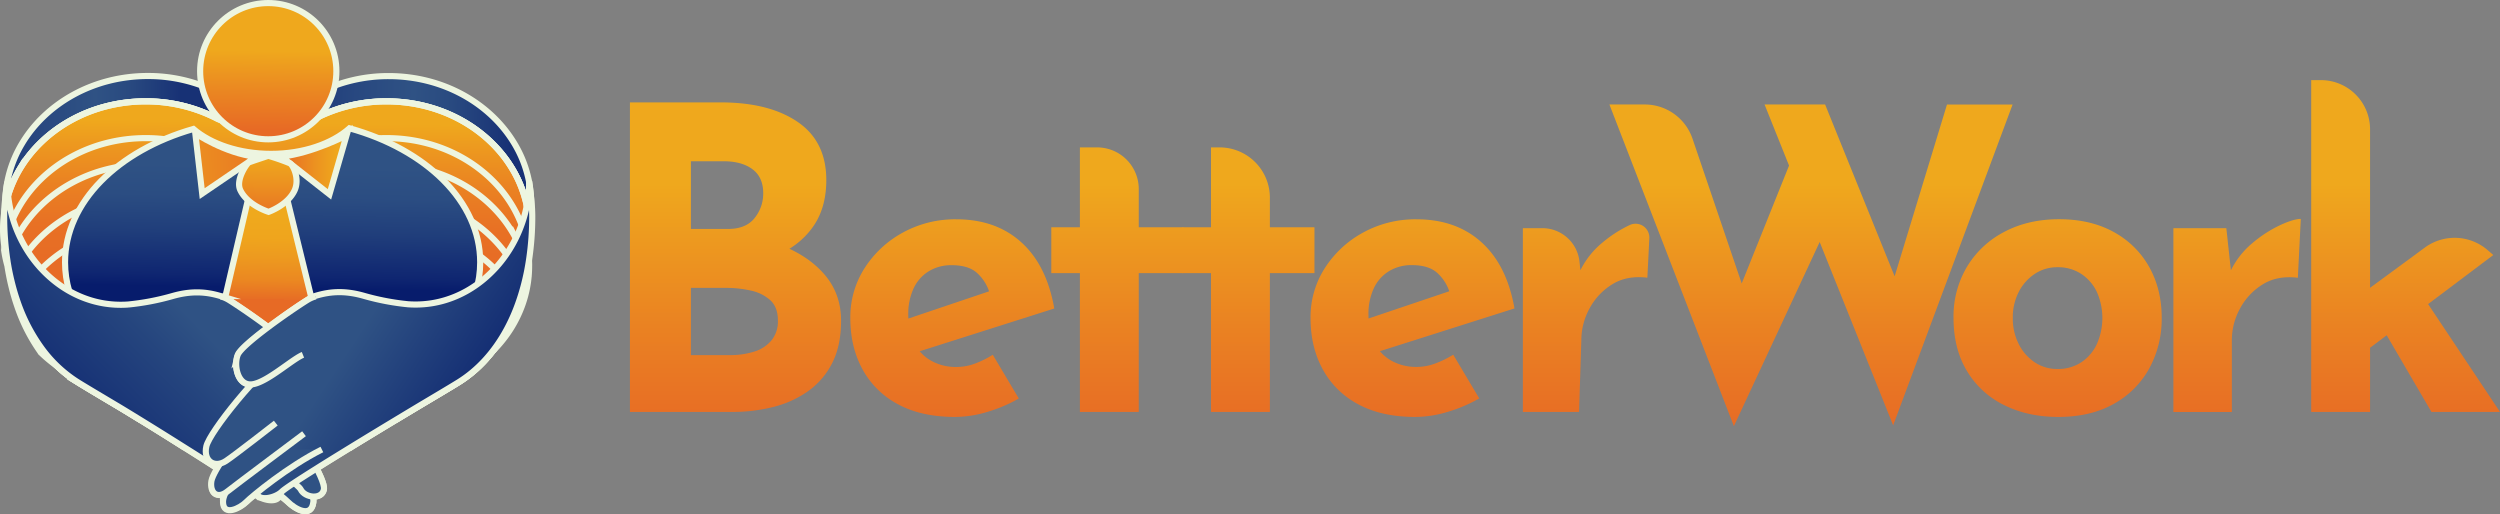 <svg xmlns="http://www.w3.org/2000/svg" xmlns:xlink="http://www.w3.org/1999/xlink" viewBox="0 0 1632.58 335.82"><rect x="0" y="0" width="1632.58" height="335.82" fill="#808080" stroke="none"/><defs><style>.cls-1,.cls-10,.cls-11,.cls-12,.cls-13,.cls-2,.cls-3,.cls-4,.cls-5,.cls-6,.cls-7,.cls-8,.cls-9{stroke:#edf5e0;stroke-miterlimit:10;stroke-width:4px;}.cls-1{fill:url(#Dégradé_sans_nom_97);}.cls-2{fill:url(#Dégradé_sans_nom_92);}.cls-3{fill:url(#Dégradé_sans_nom_96);}.cls-4{fill:none;}.cls-5{fill:url(#Dégradé_sans_nom_99);}.cls-6{fill:url(#Dégradé_sans_nom_9);}.cls-7{fill:url(#Dégradé_sans_nom_2);}.cls-8{fill:url(#Dégradé_sans_nom_47);}.cls-9{fill:#2f5284;}.cls-10{fill:url(#Dégradé_sans_nom_46);}.cls-11{fill:url(#Dégradé_sans_nom_29);}.cls-12{fill:url(#Dégradé_sans_nom_98);}.cls-13{fill:url(#Dégradé_sans_nom_29-2);}.cls-14{fill:url(#Dégradé_sans_nom_110);}.cls-15{fill:url(#Dégradé_sans_nom_110-2);}.cls-16{fill:url(#Dégradé_sans_nom_110-3);}.cls-17{fill:url(#Dégradé_sans_nom_110-4);}.cls-18{fill:url(#Dégradé_sans_nom_110-5);}.cls-19{fill:url(#Dégradé_sans_nom_110-6);}.cls-20{fill:url(#Dégradé_sans_nom_110-7);}.cls-21{fill:url(#Dégradé_sans_nom_110-8);}.cls-22{fill:url(#Dégradé_sans_nom_110-9);}.cls-23{fill:url(#Dégradé_sans_nom_110-10);}</style><linearGradient id="Dégradé_sans_nom_97" x1="171.78" y1="93.54" x2="419.96" y2="103.41" gradientUnits="userSpaceOnUse"><stop offset="0.01" stop-color="#183276"/><stop offset="0.24" stop-color="#284880"/><stop offset="0.39" stop-color="#2f5284"/><stop offset="0.49" stop-color="#294a80"/><stop offset="0.64" stop-color="#193376"/><stop offset="0.65" stop-color="#173175"/></linearGradient><linearGradient id="Dégradé_sans_nom_92" x1="-21.28" y1="92.42" x2="193.08" y2="92.42" gradientUnits="userSpaceOnUse"><stop offset="0.01" stop-color="#193477"/><stop offset="0.24" stop-color="#294980"/><stop offset="0.39" stop-color="#2f5284"/><stop offset="0.49" stop-color="#294a80"/><stop offset="0.64" stop-color="#193376"/><stop offset="0.65" stop-color="#173175"/></linearGradient><linearGradient id="Dégradé_sans_nom_96" x1="172.62" y1="282.33" x2="176.26" y2="1.31" gradientUnits="userSpaceOnUse"><stop offset="0.4" stop-color="#e76c25"/><stop offset="0.48" stop-color="#e87124"/><stop offset="0.57" stop-color="#ea8122"/><stop offset="0.67" stop-color="#ed9a1f"/><stop offset="0.72" stop-color="#efa81d"/></linearGradient><linearGradient id="Dégradé_sans_nom_99" x1="175.51" y1="304.25" x2="183.09" y2="-96.07" gradientUnits="userSpaceOnUse"><stop offset="0.29" stop-color="#071c6c"/><stop offset="0.31" stop-color="#0f2671"/><stop offset="0.38" stop-color="#203e7b"/><stop offset="0.44" stop-color="#2b4d82"/><stop offset="0.49" stop-color="#2f5284"/></linearGradient><linearGradient id="Dégradé_sans_nom_9" x1="175.14" y1="241.85" x2="178.93" y2="30.78" gradientUnits="userSpaceOnUse"><stop offset="0.22" stop-color="#e76a25"/><stop offset="0.22" stop-color="#e76d25"/><stop offset="0.28" stop-color="#eb8821"/><stop offset="0.35" stop-color="#ed9a1f"/><stop offset="0.41" stop-color="#efa51d"/><stop offset="0.48" stop-color="#efa91d"/></linearGradient><linearGradient id="Dégradé_sans_nom_2" x1="174.03" y1="143.75" x2="176.28" y2="-46.61" gradientUnits="userSpaceOnUse"><stop offset="0.31" stop-color="#e76a25"/><stop offset="0.43" stop-color="#ea8422"/><stop offset="0.58" stop-color="#efa81d"/></linearGradient><linearGradient id="Dégradé_sans_nom_47" x1="9.04" y1="318.99" x2="123.16" y2="206.33" gradientUnits="userSpaceOnUse"><stop offset="0" stop-color="#071c6c"/><stop offset="0.29" stop-color="#0f2771"/><stop offset="0.81" stop-color="#25457e"/><stop offset="1" stop-color="#2f5284"/></linearGradient><linearGradient id="Dégradé_sans_nom_46" x1="343.21" y1="288.32" x2="230.06" y2="214.02" gradientUnits="userSpaceOnUse"><stop offset="0" stop-color="#071c6c"/><stop offset="0.39" stop-color="#152f74"/><stop offset="0.96" stop-color="#2f5284"/></linearGradient><linearGradient id="Dégradé_sans_nom_29" x1="183.79" y1="107.64" x2="226.32" y2="107.64" gradientUnits="userSpaceOnUse"><stop offset="0" stop-color="#e76a25"/><stop offset="0.51" stop-color="#ec9120"/><stop offset="0.86" stop-color="#efa81d"/></linearGradient><linearGradient id="Dégradé_sans_nom_98" x1="206.51" y1="104.46" x2="51.01" y2="108.98" gradientUnits="userSpaceOnUse"><stop offset="0.08" stop-color="#e76a25"/><stop offset="0.54" stop-color="#ec9120"/><stop offset="0.86" stop-color="#efa81d"/></linearGradient><linearGradient id="Dégradé_sans_nom_29-2" x1="174.29" y1="145.66" x2="175.42" y2="96.1" xlink:href="#Dégradé_sans_nom_29"/><linearGradient id="Dégradé_sans_nom_110" x1="480.29" y1="462.89" x2="480.29" y2="-118.2" gradientUnits="userSpaceOnUse"><stop offset="0.31" stop-color="#e76a25"/><stop offset="0.43" stop-color="#ea8222"/><stop offset="0.59" stop-color="#efa81d"/></linearGradient><linearGradient id="Dégradé_sans_nom_110-2" x1="621.91" y1="462.89" x2="621.91" y2="-118.2" xlink:href="#Dégradé_sans_nom_110"/><linearGradient id="Dégradé_sans_nom_110-3" x1="729.64" y1="462.89" x2="729.64" y2="-118.2" xlink:href="#Dégradé_sans_nom_110"/><linearGradient id="Dégradé_sans_nom_110-4" x1="815.27" y1="462.89" x2="815.27" y2="-118.2" xlink:href="#Dégradé_sans_nom_110"/><linearGradient id="Dégradé_sans_nom_110-5" x1="922.45" y1="462.89" x2="922.45" y2="-118.2" xlink:href="#Dégradé_sans_nom_110"/><linearGradient id="Dégradé_sans_nom_110-6" x1="1035.77" y1="462.89" x2="1035.77" y2="-118.2" xlink:href="#Dégradé_sans_nom_110"/><linearGradient id="Dégradé_sans_nom_110-7" x1="1182.62" y1="462.89" x2="1182.62" y2="-118.2" xlink:href="#Dégradé_sans_nom_110"/><linearGradient id="Dégradé_sans_nom_110-8" x1="1343.67" y1="462.89" x2="1343.67" y2="-118.2" xlink:href="#Dégradé_sans_nom_110"/><linearGradient id="Dégradé_sans_nom_110-9" x1="1460.87" y1="462.89" x2="1460.87" y2="-118.2" xlink:href="#Dégradé_sans_nom_110"/><linearGradient id="Dégradé_sans_nom_110-10" x1="1570.94" y1="462.89" x2="1570.94" y2="-118.2" xlink:href="#Dégradé_sans_nom_110"/></defs><title>logo long</title><g id="Calque_2" data-name="Calque 2"><g id="Calque_2-2" data-name="Calque 2"><path class="cls-1" d="M346.89,133.05v.1a75.42,75.42,0,0,1-1.4,14.49A74,74,0,0,0,344,134.36h0a77.06,77.06,0,0,0-9.24-23.79c-15.63-26.4-46.6-44.4-82.27-44.4a101,101,0,0,0-46.61,11.19c-7.75,4-14.79-.94-20.92-3.21,6.43-5.14,14-8.92,22.29-13.26a101,101,0,0,1,46.61-11.19c35.67,0,66.65,18,82.27,44.4A76.21,76.21,0,0,1,346.89,133.05Z"/><path class="cls-2" d="M164.54,73.52c-6.56,1.73-14.28,8.3-22.87,3.83a100.93,100.93,0,0,0-46.6-11.19c-35.67,0-66.64,18-82.27,44.4a78.69,78.69,0,0,0-7.49,16.91h0a73.45,73.45,0,0,0-1.91,7.67c0-.67,0-1.33,0-2v-.1a76.4,76.4,0,0,1,10.8-39c15.63-26.4,46.6-44.4,82.28-44.4a101,101,0,0,1,46.6,11.19C151,65,158.29,68.69,164.54,73.52Z"/><path class="cls-3" d="M345.49,147.64c-7.65,39.18-45.78,69-91.67,69-33.12,0-62.21-15.52-78.69-38.89-16.48,23.37-45.57,38.89-78.68,38.89-50.65,0-91.86-36.28-93-81.45h0a73.45,73.45,0,0,1,1.91-7.67h0a78.69,78.69,0,0,1,7.49-16.91c15.63-26.4,46.6-44.4,82.27-44.4a100.93,100.93,0,0,1,46.6,11.19c8.59,4.47,16.31-2.1,22.87-3.83a49.6,49.6,0,0,1,10.59,10.92,49.62,49.62,0,0,1,9.79-10.3c6.13,2.27,13.17,7.25,20.92,3.21a101,101,0,0,1,46.61-11.19c35.67,0,66.64,18,82.27,44.4A77.06,77.06,0,0,1,344,134.35h0A74,74,0,0,1,345.49,147.64Z"/><path class="cls-4" d="M345.52,149.52v.1a76,76,0,0,1-.7,10.29h0a75.67,75.67,0,0,1-5.88,20.59,77.66,77.66,0,0,1-4.63,8.86c-15.76,26-46.51,43.72-81.86,43.72-26.7,0-50.77-10.08-67.74-26.23a85.75,85.75,0,0,1-11-12.65,85.5,85.5,0,0,1-9.7,11.43c-17,16.86-41.63,27.45-69,27.45-34.34,0-64.36-16.69-80.48-41.53a78.24,78.24,0,0,1-6-11.05,76.47,76.47,0,0,1-3.73-10.29.19.19,0,0,0,0-.07h0A75.63,75.63,0,0,1,2.7,159.91h0A76,76,0,0,1,2,149.62v-.1a75.55,75.55,0,0,1,.71-10.26v0c.2-1.37.42-2.72.69-4.07h0a73.45,73.45,0,0,1,1.91-7.67h0a78.69,78.69,0,0,1,7.49-16.91c15.63-26.4,46.6-44.4,82.27-44.4a100.93,100.93,0,0,1,46.6,11.19c8.59,4.47,16.31-2.1,22.87-3.83,3.39-.9,6.48-.51,9.22,3.37,3.25-4.61,7-4.3,11.16-2.75,6.13,2.27,13.17,7.25,20.92,3.21a101,101,0,0,1,46.61-11.19c35.67,0,66.64,18,82.27,44.4A77.06,77.06,0,0,1,344,134.35h0a74,74,0,0,1,1.53,13.28C345.51,148.27,345.52,148.89,345.52,149.52Z"/><path class="cls-4" d="M345.52,173.54v.1a76,76,0,0,1-.7,10.29h0a75.62,75.62,0,0,1-5.06,18.67,79.66,79.66,0,0,1-8.87,16c-16.54,23.17-45.49,38.53-78.44,38.53A99.71,99.71,0,0,1,196,240a87.92,87.92,0,0,1-22.13-21.63l-.11-.15-.39.53a86.79,86.79,0,0,1-18.71,19A99.27,99.27,0,0,1,95.07,257.1c-27,0-51.3-10.31-68.3-26.78h0a114.88,114.88,0,0,1-15.27-29.7,142.71,142.71,0,0,1-4.07-13.89Q5.9,180.4,4.85,173.66h0a.19.19,0,0,1,0-.08h0A75.81,75.81,0,0,1,2.7,163.35h0c.16-1.17.35-2.33.57-3.49h0a70.7,70.7,0,0,1,1.78-7.44h0a72.44,72.44,0,0,1,2.86-8.08,79.86,79.86,0,0,1,4.89-9.74c15.63-26.4,46.6-44.4,82.27-44.4a100.93,100.93,0,0,1,46.6,11.19c13,6.78,24.05,12.18,32.09,23.56,8-11.38,19.06-16.78,32.08-23.56a101,101,0,0,1,46.61-11.19c35.67,0,66.64,18,82.27,44.4a78.92,78.92,0,0,1,6.46,13.81,72.48,72.48,0,0,1,2.67,9.43h0c.4,1.81.72,3.66,1,5.51h0a75.06,75.06,0,0,1,.69,9.65v0C345.52,173.19,345.52,173.37,345.52,173.54Z"/><path class="cls-4" d="M344.82,180.5h0a75.54,75.54,0,0,1-5.06,18.68,79.66,79.66,0,0,1-8.87,16c-8.11,15-18.84,26.63-31.39,34.44-6.09,3.79-20.61,12.37-27.48,16.48-3.55,2.14-8.12,4.88-13.29,8q-3.12.19-6.28.19c-25,0-47.79-8.88-64.51-23.31a86,86,0,0,1-14.18-15.58,85.64,85.64,0,0,1-13.52,15c-16.78,14.77-39.79,23.89-65.17,23.89-1.16,0-2.32,0-3.47-.06h0c-5.19-3.2-9.77-6-13.34-8.14-6.87-4.11-21.39-12.69-27.48-16.48a85.86,85.86,0,0,1-24-22.69h0a114.88,114.88,0,0,1-15.27-29.7,143.53,143.53,0,0,1-4.07-13.89Q5.9,177,4.85,170.23h0a76.4,76.4,0,0,1,3.56-9.91h0a82.21,82.21,0,0,1,3.78-7.5c.2-.36.41-.7.61-1,15.63-26.4,46.6-44.4,82.27-44.4a100.93,100.93,0,0,1,46.6,11.19c13,6.78,24.05,12.18,32.09,23.56,8-11.38,19.06-16.78,32.08-23.56a101,101,0,0,1,46.61-11.19c35.67,0,66.64,18,82.27,44.4.74,1.26,1.45,2.53,2.12,3.82a75,75,0,0,1,3.64,8.08h0q1.25,3.22,2.19,6.56c.63,2.21,1.15,4.45,1.58,6.72h0C344.46,178.12,344.66,179.3,344.82,180.5Z"/><path class="cls-4" d="M341.72,187.72c.34,1,.65,2,.95,3.08a76.84,76.84,0,0,1-2.91,8.38,79.66,79.66,0,0,1-8.87,16c-8.11,15-18.84,26.63-31.39,34.44-6.09,3.79-20.61,12.37-27.48,16.48-3.55,2.14-8.12,4.88-13.29,8-8.8,5.31-19.38,11.72-29.77,18.09A98.11,98.11,0,0,1,210.65,286h0a90.62,90.62,0,0,1-36.88-30,90.07,90.07,0,0,1-33.39,28.34,97.81,97.81,0,0,1-20.46,7.54C110,285.59,100,279.36,91.6,274.2h0c-5.19-3.2-9.77-6-13.34-8.14-6.87-4.11-21.39-12.69-27.48-16.48a85.86,85.86,0,0,1-24-22.69h0a114.88,114.88,0,0,1-15.27-29.7,143.53,143.53,0,0,1-4.07-13.89q.55-1.41,1.17-2.79a80.86,80.86,0,0,1,4.22-8.17c.24-.41.49-.82.74-1.22a79.54,79.54,0,0,1,4.8-7c16.77-21.88,44.88-36.23,76.73-36.23a100.93,100.93,0,0,1,46.6,11.19c13,6.77,24.05,12.18,32.09,23.55,8-11.37,19.06-16.78,32.08-23.55a101,101,0,0,1,46.61-11.19c32.8,0,61.63,15.22,78.21,38.2q2.18,3,4.06,6.2c.21.36.43.72.64,1.09h0c1.31,2.3,2.51,4.66,3.58,7.07A74.16,74.16,0,0,1,341.72,187.72Z"/><path class="cls-4" d="M339.76,199.18a79.66,79.66,0,0,1-8.87,16c-8.11,15-18.84,26.63-31.39,34.44-6.09,3.79-20.61,12.37-27.48,16.48-3.55,2.14-8.12,4.88-13.29,8-8.8,5.31-19.38,11.72-29.77,18.09-6.91,4.24-13.74,8.45-19.91,12.31-1.44-.71-2.87-1.45-4.26-2.23h0a89.38,89.38,0,0,1-29.65-26.38,89.42,89.42,0,0,1-29.66,26.38c-1.66.92-3.34,1.8-5.07,2.63-6.38-4.1-13.41-8.57-20.49-13C110,285.59,100,279.36,91.6,274.2h0c-5.19-3.2-9.77-6-13.34-8.14-6.87-4.11-21.39-12.69-27.48-16.48a85.86,85.86,0,0,1-24-22.69h0a114.88,114.88,0,0,1-15.27-29.7c.83-1.68,1.74-3.33,2.69-5l.42-.68a84.87,84.87,0,0,1,12.59-16c17-17,41.75-27.73,69.27-27.73A101,101,0,0,1,143.05,159c12.07,6.28,22.42,11.38,30.27,21.16.62.77,1.23,1.57,1.81,2.4.58-.83,1.19-1.63,1.81-2.4,7.85-9.78,18.2-14.88,30.27-21.16a101,101,0,0,1,46.61-11.19c27.52,0,52.25,10.71,69.29,27.74a87.6,87.6,0,0,1,6,6.65,83.29,83.29,0,0,1,5.2,7.14c.62.95,1.21,1.9,1.78,2.87q1.44,2.43,2.7,4.94C339.12,197.84,339.44,198.5,339.76,199.18Z"/><path class="cls-5" d="M313.58,171.28c0,52-60.68,94.19-135.55,94.19S42.48,223.3,42.48,171.28c0-39.28,34.61-72.94,83.79-87.06,11.52,9.87,30,16.26,50.74,16.26,21.1,0,39.77-6.58,51.24-16.7C278.26,97.65,313.58,131.6,313.58,171.28Z"/><polygon class="cls-6" points="162.96 126.01 138.92 229.06 211.82 229.06 186.52 125.86 162.96 126.01"/><circle class="cls-7" cx="175.18" cy="46.49" r="44.49"/><path class="cls-8" d="M211.5,319.64c-.7,3.51-3.89,4.85-7.23,4.62a9.32,9.32,0,0,1,.36,3.62c-1.37,11-12.36,4.13-16.48,0a68,68,0,0,0-5.59-4.33c-1.25,5.25-11.37,3.15-15.84-.66a4.35,4.35,0,0,1-.55-.5c-1.77-1.77-11-8-23-15.75l-2.74-1.77c-6.38-4.1-13.41-8.57-20.49-13C110,285.59,100,279.36,91.6,274.2h0c-5.19-3.2-9.77-6-13.34-8.14-6.87-4.11-21.39-12.69-27.48-16.48a85.86,85.86,0,0,1-24-22.69h0a114.88,114.88,0,0,1-15.27-29.7,143.53,143.53,0,0,1-4.07-13.89Q5.9,177,4.85,170.23h0a.19.19,0,0,1,0-.08h0c-.68-4.43-1.21-9-1.56-13.71h0c-.39-5-.58-10.1-.58-15.36,0-.6,0-1.2,0-1.79v0c.08-3.46.39-7,.79-10.45v-.1h0v0s0,0,0,0c.39-3.44.86-6.81,1.28-10v0a1.36,1.36,0,0,0,0-.2v.08a84.28,84.28,0,0,0,.5,9h0a85.22,85.22,0,0,0,13,36.68,82,82,0,0,0,7.91,10.37c.31.35.61.69.93,1,14.3,15.38,34.29,24.77,56.56,23.19a162.78,162.78,0,0,0,28.85-5.5c11.69-3.34,21.31-3.13,31.6,0a24.53,24.53,0,0,1,5.49,2.75c1.2.75,2.66,1.69,4.29,2.76,2.91,1.92,6.39,4.28,10.09,6.87s7.56,5.37,11.29,8.17C185,221,193.64,228.28,195,231.72a15.87,15.87,0,0,1,1,4.85c.32,6.15-2.2,13.49-8.06,14.38a8.64,8.64,0,0,1-2.54,0c-.34,0-.7-.12-1.07-.2h0c11.86,12.84,23.17,27.45,26.31,35.22h0a10,10,0,0,1,.85,3.45c0,6.42-3.67,11-7.34,11.69.21.37.42.75.62,1.13h0c.68,1.23,1.34,2.46,2,3.68C209.79,311.76,212,317.15,211.5,319.64Z"/><path class="cls-9" d="M138.69,293.54c22,11,45.34,30.22,49.46,34.35s15.11,11,16.48,0-24.72-34.35-24.72-34.35"/><path class="cls-9" d="M146.93,283.92s46.71,30.23,49.46,35.72,13.74,6.87,15.11,0-17.86-35.72-17.86-35.72"/><path class="cls-9" d="M166.17,274.31s28.85,19.23,33,24.73,12.36,0,12.36-9.62S177.16,240,160.67,229"/><path class="cls-9" d="M155.18,231.72c2.25.91,2.79,3.13,6.52,5.77C168.11,242,175.84,247.74,182,250a18.35,18.35,0,0,0,2.35.73c.37.08.73.15,1.07.2,9.62,1.38,12.37-12.36,9.62-19.23S160.67,202.87,149.68,196a23,23,0,0,0-5.44-2.45"/><path class="cls-10" d="M347.58,141.05a190.23,190.23,0,0,1-2.07,28.52h0q-.56,3.75-1.26,7.35h0q-1.1,5.55-2.53,10.78c-.89,3.24-1.86,6.4-2.93,9.45a122,122,0,0,1-7.9,18c-8.11,15-18.84,26.63-31.39,34.44-6.09,3.79-20.61,12.37-27.48,16.48-3.55,2.14-8.12,4.88-13.29,8-8.8,5.31-19.38,11.72-29.77,18.09-6.91,4.24-13.74,8.45-19.91,12.31l-2.29,1.45c-11.88,7.45-20.92,13.35-22.66,15.1-4.12,4.12-15.09,6.63-16.39,1.15l-1,.72a53.58,53.58,0,0,0-4.6,3.62c-4.13,4.13-15.11,11-16.49,0a9.51,9.51,0,0,1,.37-3.62c-3.34.23-6.54.26-7.24-3.25-.47-2.39,1.54-7.44,4.38-13,.73-1.45,1.52-2.93,2.33-4.4l.63-1.13c-3.66-.71-7.34-5.27-7.34-11.69a13.21,13.21,0,0,1,1.61-5.12c3.93-8.07,14.51-21.58,25.57-33.55h0c-.37.08-.72.15-1.07.2a8.18,8.18,0,0,1-4.62-.58c-5.2-2.36-6.89-10.39-5.58-16.06a13.19,13.19,0,0,1,.59-1.9c1.3-3.27,9.11-10.09,18.12-17.09l.5-.39,1.48-1.13c3.09-2.37,6.28-4.73,9.36-7,4.26-3.07,8.3-5.87,11.6-8.08,1.63-1.08,3.07-2,4.27-2.77a24.39,24.39,0,0,1,5.5-2.75c10.29-3.13,19.9-3.34,31.6,0a162.69,162.69,0,0,0,28.84,5.5c22.27,1.58,42.28-7.8,56.59-23.18l.94-1a81.68,81.68,0,0,0,6.61-8.4A84.26,84.26,0,0,0,341.18,145,80.37,80.37,0,0,0,344,134.36h0a81.42,81.42,0,0,0,1.55-15.58h0c0-.13,0-.26,0-.38.06.41.1.82.15,1.24a0,0,0,0,1,0,0v.08c.35,2.64.7,5.4,1,8.2v0A117.68,117.68,0,0,1,347.58,141.05Z"/><path class="cls-9" d="M210.2,293.54c-22,11-45.33,30.22-49.46,34.35s-14.93,9.49-15.11,0c-.21-11.08,24.73-34.35,24.73-34.35"/><path class="cls-9" d="M198.53,283.24s-45.18,33.83-50,37.66c-6.87,5.49-11.67.69-10.48-6.75,1.1-6.92,18.54-30.23,18.54-30.23"/><path class="cls-9" d="M180.1,276.31S153.32,297.22,147.58,301c-7.55,5-15,0-12.82-9.58C136.9,282,169.11,242,185.59,231"/><path class="cls-9" d="M197.84,231.72c-2.26.91-5.54,3.13-9.28,5.77-6.4,4.52-14.13,10.25-20.27,12.53a18.86,18.86,0,0,1-2.35.73c-.37.08-.73.15-1.08.2-9.61,1.38-12.36-12.36-9.61-19.23s34.34-28.85,45.33-35.72a23.19,23.19,0,0,1,5.44-2.45"/><path class="cls-11" d="M183.79,102.29l31.36,24.63,11.17-38.55S204.23,100,183.79,102.29Z"/><path class="cls-12" d="M167.26,102.44l-35.23,24L127.53,87S146.51,100,167.26,102.44Z"/><path class="cls-13" d="M162.4,106.14c-1.11.58-8.71,11.17-5.48,18,4.74,10,18.49,14.21,18.49,14.21s12.75-4.47,17.06-14.21c3.3-7.46-1.07-16.55-3.23-17.53a143.05,143.05,0,0,0-14-4.87S163.38,105.63,162.4,106.14Z"/><path class="cls-14" d="M470.68,66.87q31.57,0,50.25,12.77t18.67,38q0,18.67-9.2,31.17t-25,18.67q-15.8,6.18-36.11,6.18L463,152.27q25,0,44.35,6.86T538,178.77q11.25,12.76,11.25,30.61,0,16.49-5.9,27.88a50.2,50.2,0,0,1-15.93,18.39,67.75,67.75,0,0,1-22.65,10.16A106.94,106.94,0,0,1,478.64,269H411.37V66.87Zm4.67,82.65q11.81,0,17.44-7.14a25.46,25.46,0,0,0,5.62-16.2q0-10.43-7-15.65t-18.81-5.22H451.19v44.21Zm1.37,82.38a51.27,51.27,0,0,0,15.93-2.33,23.48,23.48,0,0,0,11.26-7.42A19.63,19.63,0,0,0,508,209.38q0-8.77-4.95-13.31a27.52,27.52,0,0,0-12.77-6.32A73.17,73.17,0,0,0,474,188H451.19V231.9Z"/><path class="cls-15" d="M623.7,272.27q-22,0-37.21-8.24a56.26,56.26,0,0,1-23.2-22.79q-8-14.55-8-33.5a59.28,59.28,0,0,1,9.34-32.68,68.38,68.38,0,0,1,25-23.2,70.83,70.83,0,0,1,34.87-8.65q25.82,0,42.43,15t21.55,43.25l-93.36,29.66-8.51-20.87,67.55-22.79-8,3.57a28.65,28.65,0,0,0-7.82-12.5q-5.62-5.36-16.89-5.35a27.94,27.94,0,0,0-15,4,25.82,25.82,0,0,0-9.89,11.26,39.84,39.84,0,0,0-3.43,17.16q0,11.27,4.12,18.81a27.5,27.5,0,0,0,11.26,11.4,33,33,0,0,0,15.92,3.84,34.66,34.66,0,0,0,12.22-2.2,65.09,65.09,0,0,0,11.67-5.76l17,28.55A97.1,97.1,0,0,1,644.7,269,73.88,73.88,0,0,1,623.7,272.27Z"/><path class="cls-16" d="M705.2,96.25h11.22a27.23,27.23,0,0,1,27.23,27.23v24.94h29.1v29.93h-29.1V269H705.2V178.35H686.53V148.42H705.2Z"/><path class="cls-17" d="M790.83,96.25h5.6a32.84,32.84,0,0,1,32.84,32.85v19.32h29.11v29.93H829.27V269H790.83V178.35H772.16V148.42h18.67Z"/><path class="cls-18" d="M924.24,272.27q-22,0-37.21-8.24a56.2,56.2,0,0,1-23.2-22.79q-8-14.55-8-33.5a59.19,59.19,0,0,1,9.34-32.68,68.38,68.38,0,0,1,25-23.2,70.8,70.8,0,0,1,34.87-8.65q25.82,0,42.42,15T989,201.42l-93.36,29.66-8.51-20.87,67.55-22.79-8,3.57a28.65,28.65,0,0,0-7.82-12.5q-5.64-5.36-16.89-5.35a27.89,27.89,0,0,0-15,4,25.82,25.82,0,0,0-9.89,11.26,39.84,39.84,0,0,0-3.43,17.16q0,11.27,4.12,18.81a27.54,27.54,0,0,0,11.25,11.4,33.09,33.09,0,0,0,15.93,3.84,34.66,34.66,0,0,0,12.22-2.2A65.42,65.42,0,0,0,949,231.63l17,28.55A97,97,0,0,1,945.24,269,73.88,73.88,0,0,1,924.24,272.27Z"/><path class="cls-19" d="M1007.21,149a24.38,24.38,0,0,1,24.23,21.75l1.21,11.21-.82-5a54.6,54.6,0,0,1,14.28-18.26,82.36,82.36,0,0,1,18-11.67l.18-.08a9,9,0,0,1,12.78,8.64l-1.29,25.77q-13.46-1.65-23.06,4.39a41.26,41.26,0,0,0-14.83,15.93,43,43,0,0,0-5.22,20.32l-1.5,47H994.48V149Z"/><path class="cls-20" d="M1051,68.24h23.11a32.9,32.9,0,0,1,31.15,22.32l35.53,104.55-6.32-2.75,37.62-93.64,18.4,54.65-58.21,124.94Zm101.32,0h39.54L1241.52,191l-7.14-1.1,37.07-121.65h42.84l-78,209.52Z"/><path class="cls-21" d="M1275.71,207.46a63.25,63.25,0,0,1,8.65-33,61.16,61.16,0,0,1,24.3-22.93q15.64-8.37,36-8.37,20.59,0,35.7,8.37a58.37,58.37,0,0,1,23.2,22.93q8.1,14.56,8.1,33a67.36,67.36,0,0,1-8.1,33.09,58.89,58.89,0,0,1-23.2,23.2q-15.11,8.52-36.25,8.52-19.77,0-35.28-7.69a57.72,57.72,0,0,1-24.31-22.24Q1275.7,227.77,1275.71,207.46Zm38.71.28a36.56,36.56,0,0,0,3.85,16.88,30.83,30.83,0,0,0,10.43,11.95,26.15,26.15,0,0,0,14.83,4.39,27.54,27.54,0,0,0,15.65-4.39,28.76,28.76,0,0,0,10.16-11.95,42,42,0,0,0,0-33.91,29,29,0,0,0-10.16-11.81,27.61,27.61,0,0,0-15.65-4.39,26.22,26.22,0,0,0-14.83,4.39,31.13,31.13,0,0,0-10.43,11.81A36.38,36.38,0,0,0,1314.42,207.74Z"/><path class="cls-22" d="M1453.87,149l3.57,33-.82-5a54.48,54.48,0,0,1,14.28-18.26,82.36,82.36,0,0,1,18-11.67q8.92-4.11,13.59-4.12l-1.92,38.45q-13.46-1.65-23.06,4.39a41.26,41.26,0,0,0-14.83,15.93,43,43,0,0,0-5.22,20.32v47h-38.17V149Z"/><path class="cls-23" d="M1509.29,269V52.32h6.31a32.12,32.12,0,0,1,32.13,32.13V269Zm26.91-33.22-3.85-36.53,51.11-37.55a32.94,32.94,0,0,1,41.29,1.84l3.44,3Zm42-48.33L1632.58,269h-44.76L1553,209.38Z"/></g></g></svg>